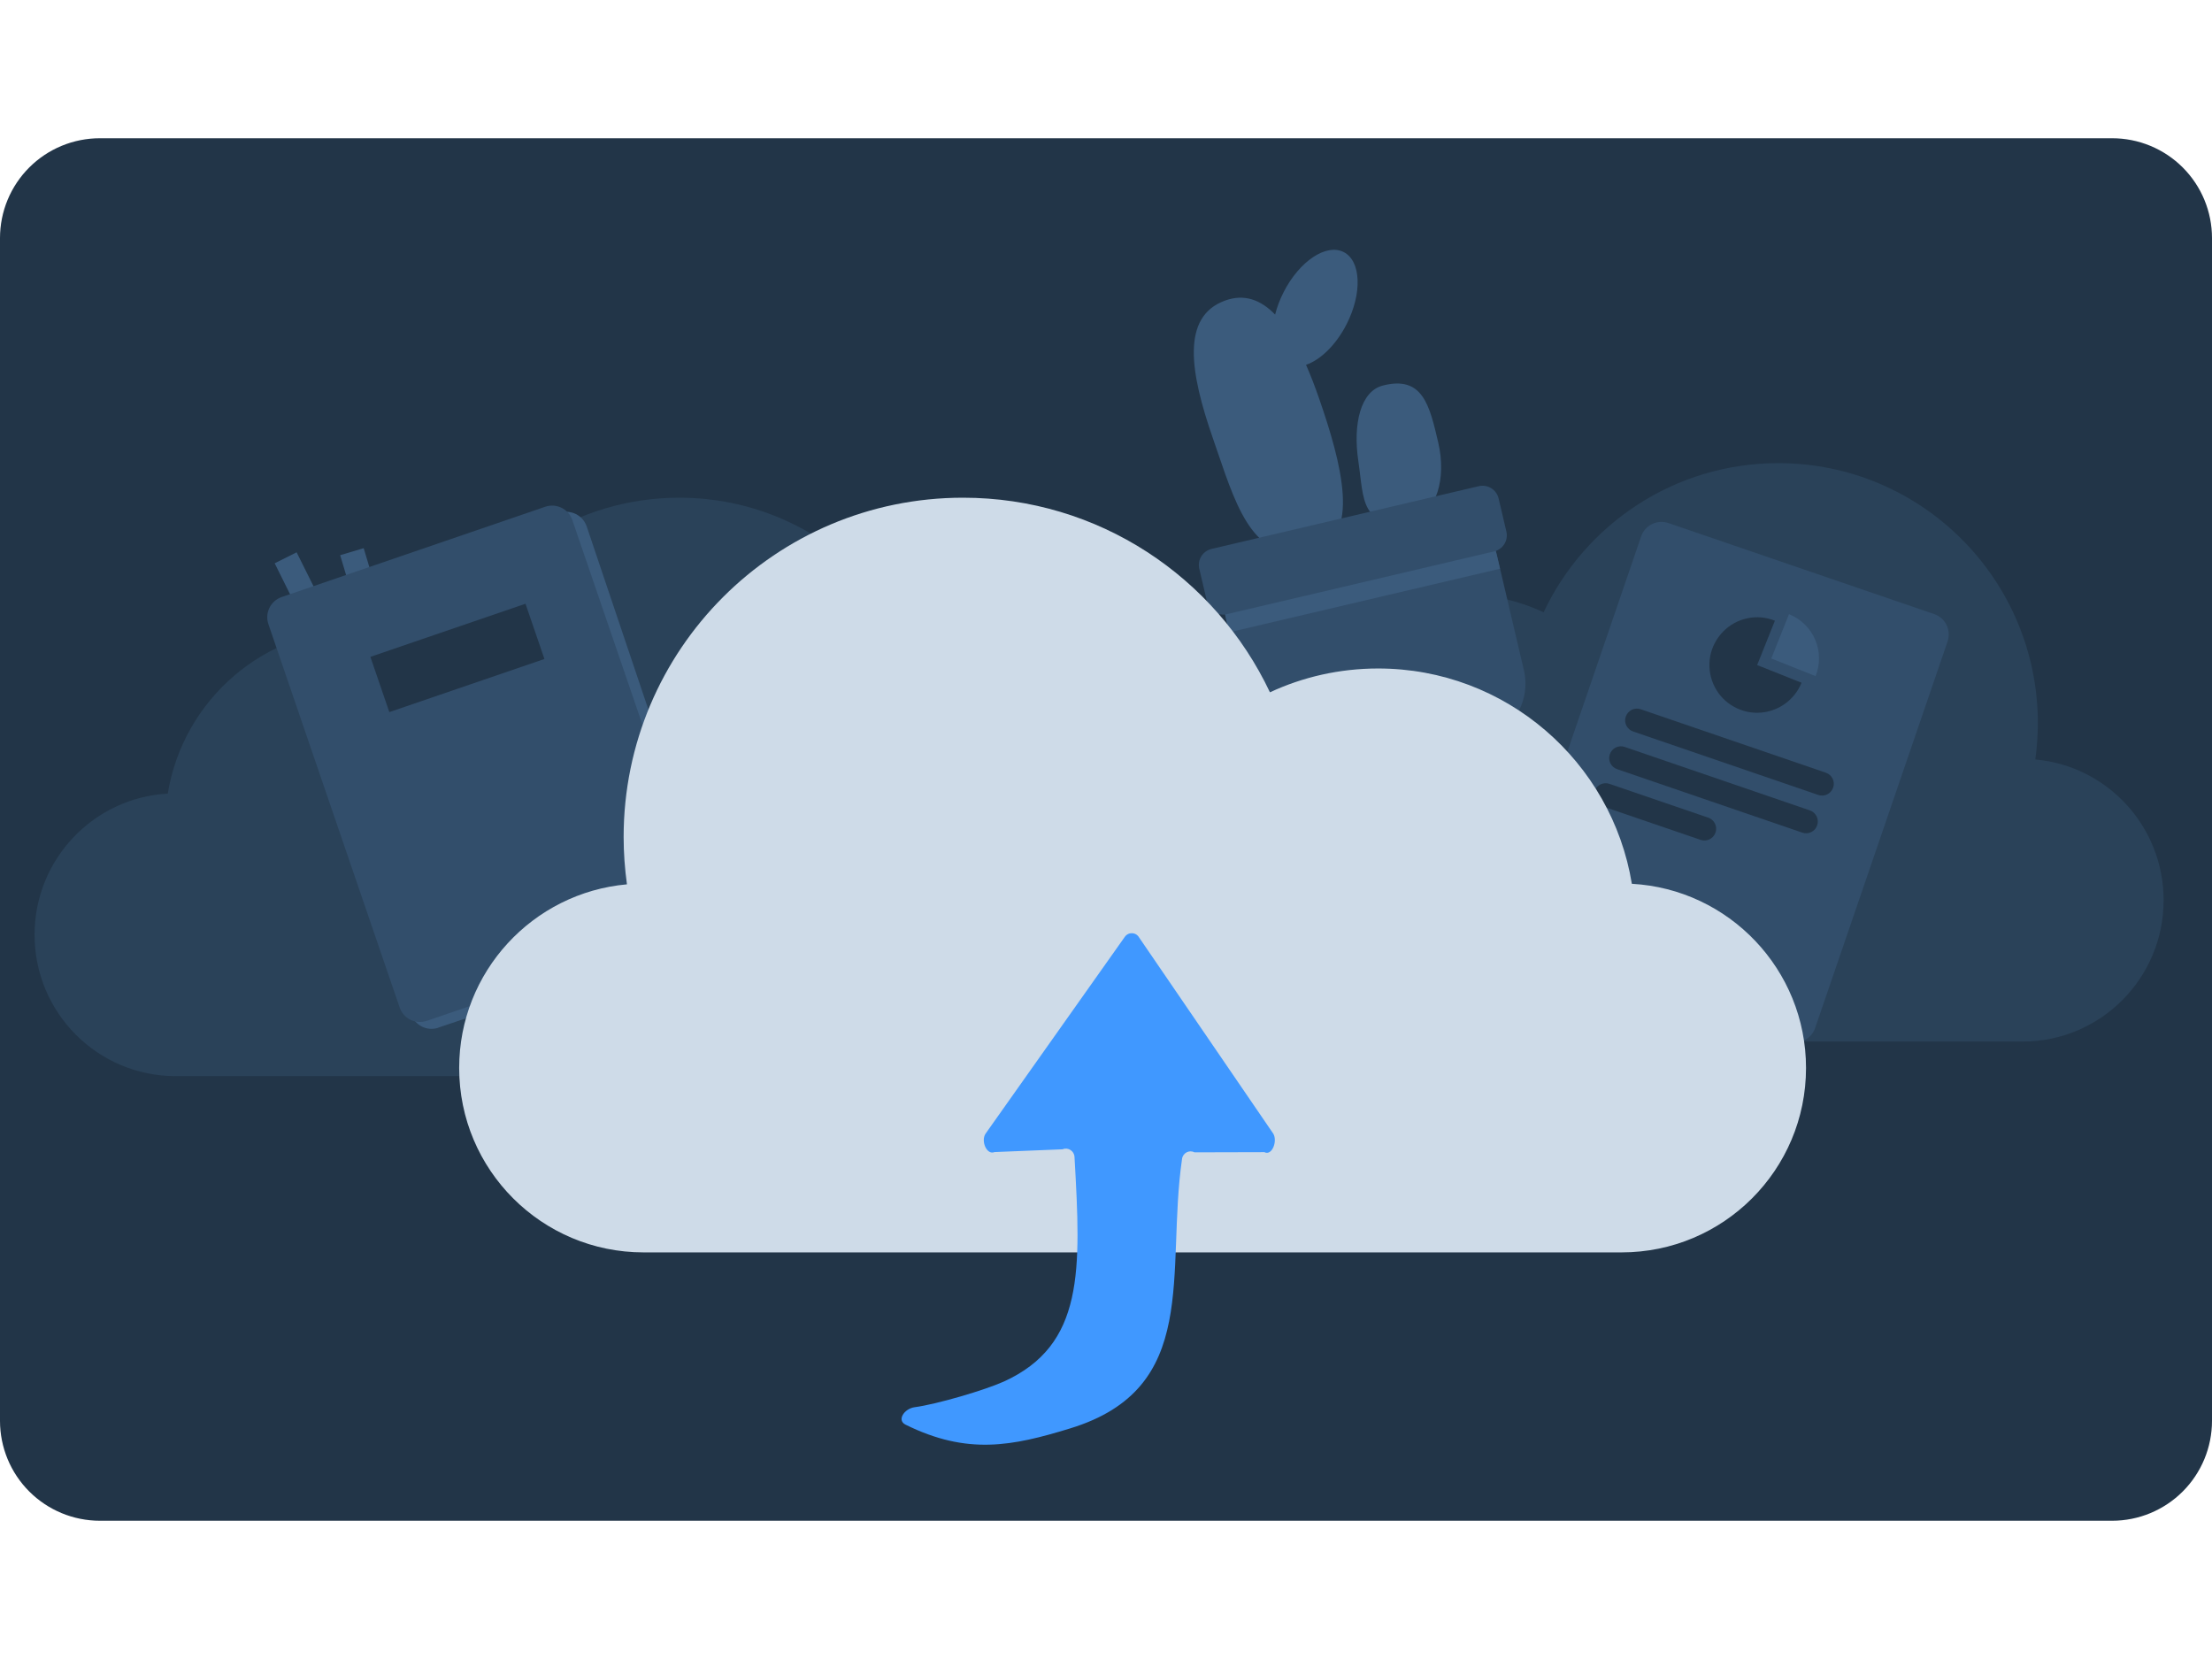 <svg width="320" height="240" viewBox="0 0 320 240" fill="none" xmlns="http://www.w3.org/2000/svg">
<path d="M305.547 20H14.453C12.556 19.998 10.677 20.37 8.923 21.095C7.17 21.82 5.576 22.884 4.234 24.225C2.892 25.566 1.827 27.158 1.1 28.911C0.374 30.664 -8.08861e-07 32.543 0 34.44V205.547C0 209.38 1.523 213.056 4.233 215.767C6.944 218.477 10.62 220 14.453 220H305.547C309.38 220 313.056 218.477 315.767 215.767C318.477 213.056 320 209.38 320 205.547V34.44C320 32.543 319.626 30.664 318.9 28.911C318.173 27.158 317.108 25.566 315.766 24.225C314.424 22.884 312.83 21.82 311.077 21.095C309.323 20.37 307.444 19.998 305.547 20Z" fill="#223548"/>
<path d="M135.441 114.849C135.674 113.143 135.806 111.395 135.806 109.628C135.806 88.853 119 72 98.262 72C83.26 72 70.317 80.818 64.306 93.577C60.667 91.88 56.613 90.936 52.335 90.936C38.206 90.936 26.478 101.267 24.269 114.809C13.534 115.398 5 124.317 5 135.228C5 146.524 14.133 155.677 25.404 155.677H133.596C144.867 155.677 154 146.524 154 135.228C154 124.561 145.851 115.804 135.451 114.87L135.441 114.849Z" fill="#2A4259"/>
<path d="M294.441 109.849C294.674 108.143 294.806 106.395 294.806 104.628C294.806 83.853 278 67 257.262 67C242.26 67 229.317 75.818 223.306 88.577C219.667 86.88 215.613 85.936 211.335 85.936C197.206 85.936 185.478 96.267 183.269 109.809C172.535 110.398 164 119.317 164 130.228C164 141.524 173.133 150.677 184.404 150.677H292.596C303.867 150.677 313 141.524 313 130.228C313 119.561 304.851 110.804 294.451 109.87L294.441 109.849Z" fill="#2A4259"/>
<path d="M42.91 79.9L39.737 81.487L44.08 90.234L47.268 88.648L42.91 79.9Z" fill="#3B5B7C"/>
<path d="M63.408 148.662L101.677 135.772C103.309 135.218 104.172 133.462 103.633 131.845L84.876 76.159C84.321 74.527 82.566 73.664 80.949 74.203L42.68 87.109C41.047 87.663 40.185 89.418 40.724 91.035L59.481 146.722C60.035 148.354 61.791 149.217 63.408 148.678V148.662Z" fill="#3B5B7C"/>
<path d="M52.612 79.301L49.209 80.317L52.012 89.665L55.415 88.649L52.612 79.301Z" fill="#3B5B7C"/>
<path d="M61.76 147.677L99.875 134.618C101.492 134.064 102.354 132.308 101.8 130.691L82.796 75.236C82.242 73.619 80.486 72.756 78.869 73.311L40.754 86.37C39.137 86.924 38.275 88.68 38.829 90.297L57.817 145.752C58.372 147.369 60.127 148.232 61.744 147.677H61.76Z" fill="#324E6B"/>
<path d="M76.02 87.34L53.582 95.024L56.323 103.017L78.761 95.332L76.02 87.34Z" fill="#223548"/>
<path d="M279.809 88.837L241.37 75.67C239.738 75.115 237.967 75.978 237.412 77.61L218.255 133.528C217.7 135.16 218.563 136.931 220.195 137.485L258.634 150.652C260.266 151.207 262.037 150.344 262.591 148.712L281.749 92.795C282.303 91.162 281.441 89.391 279.809 88.837Z" fill="#324E6B"/>
<path d="M256.755 89.79C255.492 89.281 254.091 89.158 252.766 89.451C251.427 89.728 250.21 90.406 249.255 91.391C248.3 92.377 247.654 93.609 247.407 94.948C247.161 96.288 247.315 97.674 247.854 98.937C248.393 100.2 249.286 101.263 250.441 102.002C251.581 102.741 252.92 103.141 254.291 103.111C255.662 103.095 256.986 102.664 258.11 101.894C259.234 101.124 260.112 100.031 260.62 98.768L254.199 96.211L256.77 89.79H256.755Z" fill="#223548"/>
<path d="M258.803 88.852L256.247 95.258L262.653 97.814C262.992 96.967 263.162 96.074 263.146 95.166C263.146 94.257 262.946 93.364 262.592 92.532C262.238 91.701 261.714 90.946 261.067 90.315C260.42 89.683 259.65 89.19 258.803 88.852Z" fill="#3B5B7C"/>
<path d="M264.132 111.782L237.351 102.603C236.458 102.295 235.503 102.773 235.195 103.666C234.887 104.559 235.365 105.514 236.258 105.822L263.038 115C263.932 115.308 264.886 114.831 265.194 113.938C265.502 113.045 265.025 112.09 264.132 111.782Z" fill="#223548"/>
<path d="M261.821 117.235L235.041 108.056C234.147 107.748 233.193 108.226 232.885 109.119C232.577 110.012 233.054 110.967 233.947 111.275L260.728 120.453C261.621 120.761 262.591 120.284 262.884 119.391C263.192 118.498 262.714 117.543 261.821 117.235Z" fill="#223548"/>
<path d="M247.099 118.28L232.838 113.398C231.945 113.09 230.975 113.568 230.682 114.461C230.374 115.354 230.852 116.309 231.745 116.617L246.021 121.499C246.914 121.807 247.869 121.329 248.177 120.436C248.485 119.543 248.007 118.588 247.114 118.28H247.099Z" fill="#223548"/>
<path fill-rule="evenodd" clip-rule="evenodd" d="M194.386 36.466C196.902 37.748 197.09 42.42 194.806 46.903C193.273 49.911 191.017 52.07 188.937 52.776C189.598 54.278 190.221 55.901 190.814 57.605C194.064 66.965 197.004 77.923 189.912 79.651C181.68 81.654 179.082 74.021 176.157 65.427C175.922 64.738 175.686 64.043 175.444 63.346C172.186 53.956 170.792 45.786 177.259 43.471C180.014 42.479 182.389 43.365 184.466 45.508C184.732 44.449 185.14 43.35 185.695 42.262C187.979 37.779 191.87 35.184 194.386 36.466Z" fill="#3B5B7C"/>
<path d="M208.061 64.01C209.303 69.301 207.717 74.175 204.534 74.952C196.758 76.851 197.321 72.175 196.506 66.723C195.691 61.27 196.859 56.598 200.033 55.78C205.851 54.274 206.812 58.69 208.061 64.01Z" fill="#3B5B7C"/>
<path d="M179.879 85.561L212.535 77.893C214.336 77.47 216.143 78.59 216.566 80.391L220.447 96.922C221.537 101.564 218.652 106.218 214.011 107.308L191.66 112.556C187.018 113.646 182.364 110.761 181.274 106.12L177.392 89.589C176.97 87.788 178.09 85.981 179.89 85.558L179.879 85.561Z" fill="#324E6B"/>
<path d="M215.804 77.174L176.625 86.373L177.822 91.473L217.002 82.274L215.804 77.174Z" fill="#3B5B7C"/>
<path d="M213.928 70.333L175.272 79.41C173.988 79.711 173.192 80.995 173.494 82.278L174.619 87.071C174.92 88.354 176.205 89.15 177.488 88.849L216.144 79.772C217.427 79.471 218.223 78.187 217.922 76.903L216.797 72.111C216.496 70.828 215.211 70.032 213.928 70.333Z" fill="#324E6B"/>
<path d="M90.695 127.908C90.39 125.681 90.218 123.402 90.218 121.095C90.218 93.99 112.194 72 139.313 72C158.93 72 175.856 83.505 183.716 100.153C188.475 97.939 193.776 96.707 199.37 96.707C217.847 96.707 233.182 110.187 236.072 127.855C250.109 128.624 261.269 140.261 261.269 154.497C261.269 169.236 249.327 181.178 234.587 181.178H93.107C78.368 181.178 66.426 169.236 66.426 154.497C66.426 140.58 77.082 129.154 90.682 127.935L90.695 127.908Z" fill="#CEDBE8"/>
<path d="M145.177 199.884C156.887 194.569 156.38 183.805 155.443 167.354C155.391 166.49 154.506 165.932 153.725 166.264L143.876 166.663C142.731 167.141 141.873 165.041 142.575 164.005L162.703 135.554C163.223 134.783 164.342 134.823 164.798 135.634L184.21 164.018C184.834 165.108 184.015 167.247 182.909 166.676L172.799 166.702C172.045 166.304 171.134 166.782 171.004 167.633C168.61 184.15 173.801 200.841 154.792 206.648C146.465 209.199 139.96 210.528 131.009 206.103C129.682 205.452 130.84 203.778 132.297 203.578C135.575 203.14 142.484 201.093 145.164 199.884H145.177Z" fill="#4098FF"/>
</svg>
